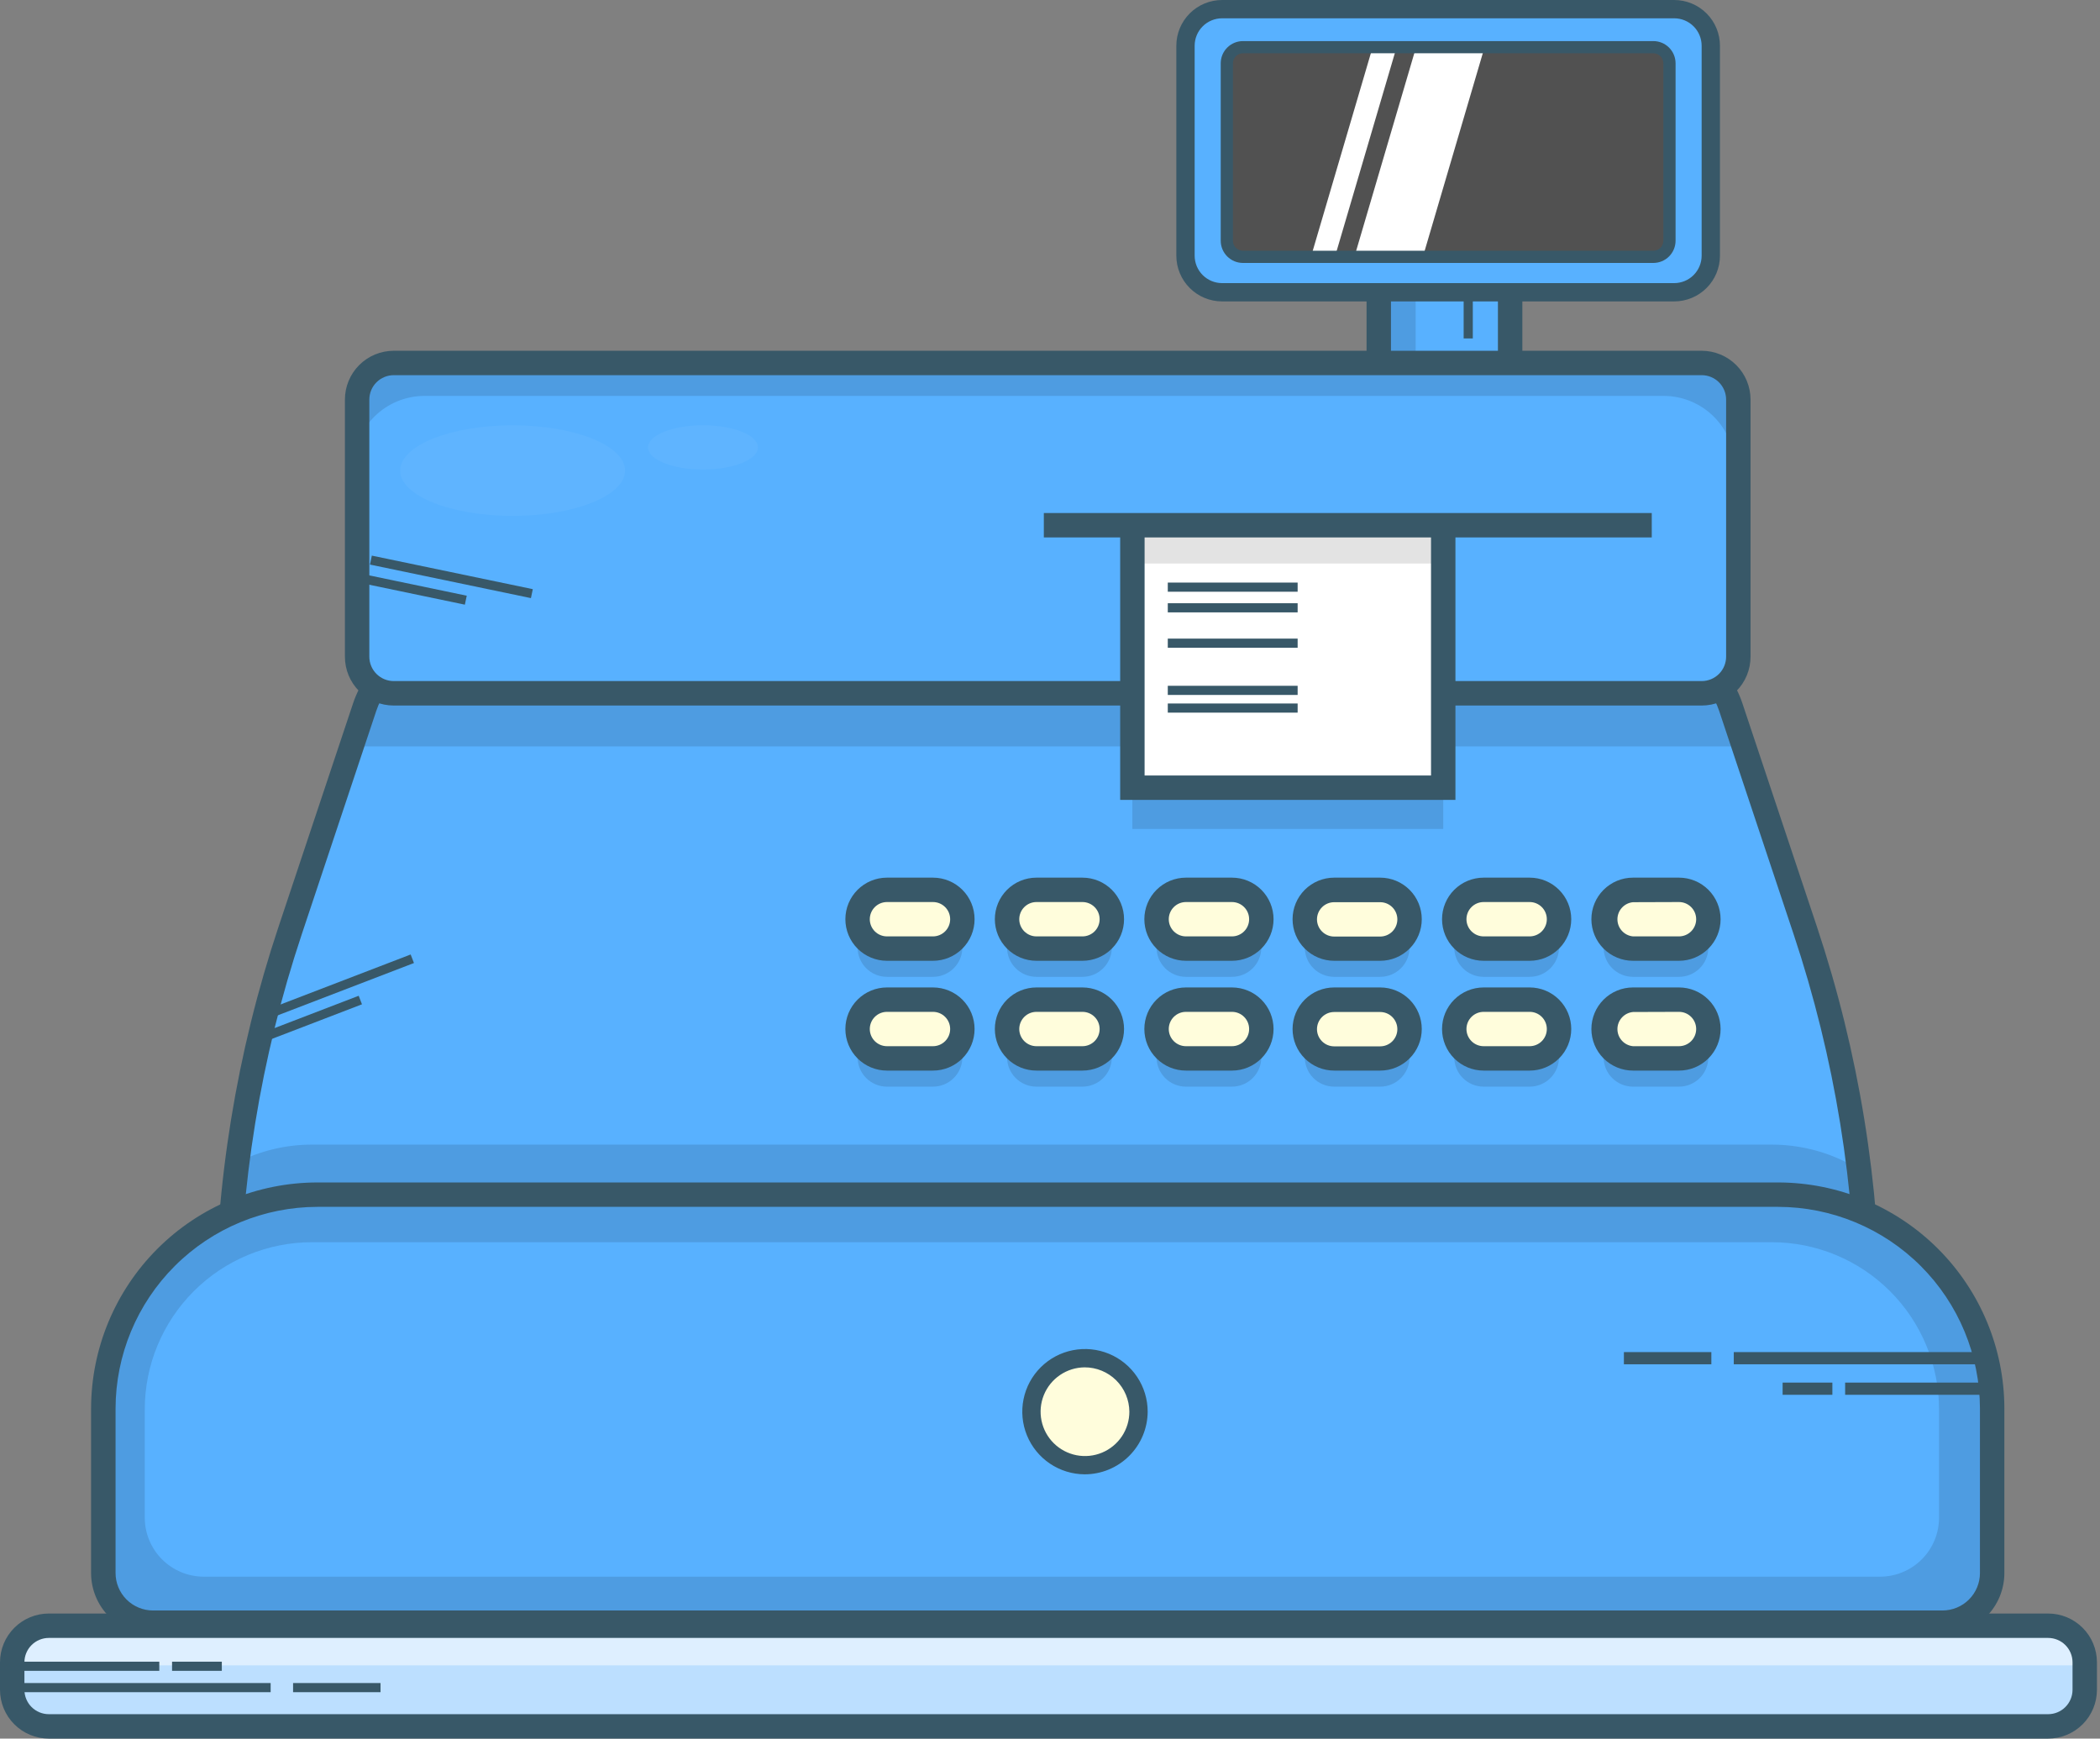 <svg width="482" height="399" viewBox="0 0 482 399" fill="none" xmlns="http://www.w3.org/2000/svg">
<rect x="0" y="0" width="482" height="399" fill="#808080" stroke="none"/>
<g clip-path="url(#clip0_335_1269)">
<path d="M468.703 373.114H9.808C5.165 373.114 1.401 376.874 1.401 381.514V387.765C1.401 392.404 5.165 396.165 9.808 396.165H468.703C473.346 396.165 477.11 392.404 477.11 387.765V381.514C477.11 376.874 473.346 373.114 468.703 373.114Z" fill="#BCDFFF"/>
<path d="M430.157 301.069C430.152 270.828 425.267 240.785 415.69 212.099L398.63 160.929C397.265 156.838 394.646 153.28 391.144 150.758C387.643 148.237 383.436 146.88 379.119 146.88H104.568C100.251 146.878 96.043 148.235 92.54 150.756C89.037 153.278 86.416 156.836 85.05 160.929L67.956 212.099C58.393 240.788 53.522 270.83 53.531 301.069" fill="#58B1FF"/>
<path d="M430.157 288.464H53.531C53.531 281.231 53.812 274.014 54.372 266.813C59.721 264.094 65.639 262.679 71.641 262.683H406.645C414.903 262.681 422.938 265.353 429.547 270.299C429.953 276.342 430.157 282.397 430.157 288.464Z" fill="#4E9CE1"/>
<path d="M402.134 171.298H81.519L89.282 143.998C92.007 134.408 99.658 127.947 108.261 127.947H375.406C384.017 127.947 391.66 134.415 394.385 143.998L402.134 171.298Z" fill="#4E9CE1"/>
<path d="M259.908 181.805V190.247H331.255V181.672" fill="#4E9CE1"/>
<path d="M94.257 219.051L59.03 232.583L59.785 234.543L95.011 221.011L94.257 219.051Z" fill="#385868"/>
<path d="M82.328 228.525L57.669 237.997L58.423 239.957L83.082 230.485L82.328 228.525Z" fill="#385868"/>
<path d="M316.782 210.7H306.224C304.435 210.7 302.719 211.411 301.454 212.675C300.189 213.939 299.478 215.653 299.478 217.441C299.478 219.229 300.189 220.943 301.454 222.207C302.719 223.472 304.435 224.182 306.224 224.182H316.782C318.571 224.182 320.287 223.472 321.552 222.207C322.817 220.943 323.528 219.229 323.528 217.441C323.528 215.653 322.817 213.939 321.552 212.675C320.287 211.411 318.571 210.7 316.782 210.7Z" fill="#4E9CE1"/>
<path d="M351.09 210.7H340.532C338.742 210.7 337.026 211.411 335.761 212.675C334.496 213.939 333.785 215.653 333.785 217.441C333.785 219.229 334.496 220.943 335.761 222.207C337.026 223.472 338.742 224.182 340.532 224.182H351.09C352.879 224.182 354.595 223.472 355.86 222.207C357.125 220.943 357.836 219.229 357.836 217.441C357.836 215.653 357.125 213.939 355.86 212.675C354.595 211.411 352.879 210.7 351.09 210.7Z" fill="#4E9CE1"/>
<path d="M374.811 224.182H385.369C387.158 224.182 388.875 223.472 390.14 222.207C391.405 220.943 392.115 219.229 392.115 217.441C392.115 215.653 391.405 213.939 390.14 212.675C388.875 211.411 387.158 210.7 385.369 210.7H374.811C373.022 210.7 371.306 211.411 370.041 212.675C368.776 213.939 368.064 215.653 368.064 217.441C368.064 219.229 368.776 220.943 370.041 222.207C371.306 223.472 373.022 224.182 374.811 224.182Z" fill="#4E9CE1"/>
<path d="M316.782 235.9H306.224C304.435 235.9 302.719 236.611 301.454 237.875C300.189 239.139 299.478 240.853 299.478 242.641C299.478 244.429 300.189 246.143 301.454 247.407C302.719 248.672 304.435 249.382 306.224 249.382H316.782C318.571 249.382 320.287 248.672 321.552 247.407C322.817 246.143 323.528 244.429 323.528 242.641C323.528 240.853 322.817 239.139 321.552 237.875C320.287 236.611 318.571 235.9 316.782 235.9Z" fill="#4E9CE1"/>
<path d="M351.09 235.9H340.532C338.742 235.9 337.026 236.611 335.761 237.875C334.496 239.139 333.785 240.853 333.785 242.641C333.785 244.429 334.496 246.143 335.761 247.407C337.026 248.672 338.742 249.382 340.532 249.382H351.09C352.879 249.382 354.595 248.672 355.86 247.407C357.125 246.143 357.836 244.429 357.836 242.641C357.836 240.853 357.125 239.139 355.86 237.875C354.595 236.611 352.879 235.9 351.09 235.9Z" fill="#4E9CE1"/>
<path d="M385.404 235.9H374.811C373.022 235.9 371.306 236.611 370.041 237.875C368.776 239.139 368.064 240.853 368.064 242.641C368.064 244.429 368.776 246.143 370.041 247.407C371.306 248.672 373.022 249.382 374.811 249.382H385.369C387.158 249.382 388.875 248.672 390.14 247.407C391.405 246.143 392.115 244.429 392.115 242.641C392.115 240.853 391.405 239.139 390.14 237.875C388.875 236.611 387.158 235.9 385.369 235.9H385.404Z" fill="#4E9CE1"/>
<path d="M214.139 210.7H203.582C201.792 210.7 200.076 211.411 198.811 212.675C197.546 213.939 196.835 215.653 196.835 217.441C196.835 219.229 197.546 220.943 198.811 222.207C200.076 223.472 201.792 224.182 203.582 224.182H214.139C215.929 224.182 217.644 223.472 218.91 222.207C220.175 220.943 220.886 219.229 220.886 217.441C220.886 215.653 220.175 213.939 218.91 212.675C217.644 211.411 215.929 210.7 214.139 210.7Z" fill="#4E9CE1"/>
<path d="M248.447 210.7H237.889C236.1 210.7 234.383 211.411 233.118 212.675C231.854 213.939 231.143 215.653 231.143 217.441C231.143 219.229 231.854 220.943 233.118 222.207C234.383 223.472 236.1 224.182 237.889 224.182H248.447C250.236 224.182 251.952 223.472 253.217 222.207C254.482 220.943 255.194 219.229 255.194 217.441C255.194 215.653 254.482 213.939 253.217 212.675C251.952 211.411 250.236 210.7 248.447 210.7Z" fill="#4E9CE1"/>
<path d="M282.761 210.7H272.204C270.414 210.7 268.698 211.411 267.433 212.675C266.167 213.939 265.457 215.653 265.457 217.441C265.457 219.229 266.167 220.943 267.433 222.207C268.698 223.472 270.414 224.182 272.204 224.182H282.761C284.551 224.182 286.266 223.472 287.532 222.207C288.797 220.943 289.508 219.229 289.508 217.441C289.508 215.653 288.797 213.939 287.532 212.675C286.266 211.411 284.551 210.7 282.761 210.7Z" fill="#4E9CE1"/>
<path d="M214.139 235.9H203.582C201.792 235.9 200.076 236.611 198.811 237.875C197.546 239.139 196.835 240.853 196.835 242.641C196.835 244.429 197.546 246.143 198.811 247.407C200.076 248.672 201.792 249.382 203.582 249.382H214.139C215.929 249.382 217.644 248.672 218.91 247.407C220.175 246.143 220.886 244.429 220.886 242.641C220.886 240.853 220.175 239.139 218.91 237.875C217.644 236.611 215.929 235.9 214.139 235.9Z" fill="#4E9CE1"/>
<path d="M248.447 235.9H237.889C236.1 235.9 234.383 236.611 233.118 237.875C231.854 239.139 231.143 240.853 231.143 242.641C231.143 244.429 231.854 246.143 233.118 247.407C234.383 248.672 236.1 249.382 237.889 249.382H248.447C250.236 249.382 251.952 248.672 253.217 247.407C254.482 246.143 255.194 244.429 255.194 242.641C255.194 240.853 254.482 239.139 253.217 237.875C251.952 236.611 250.236 235.9 248.447 235.9Z" fill="#4E9CE1"/>
<path d="M282.761 235.9H272.204C270.414 235.9 268.698 236.611 267.433 237.875C266.167 239.139 265.457 240.853 265.457 242.641C265.457 244.429 266.167 246.143 267.433 247.407C268.698 248.672 270.414 249.382 272.204 249.382H282.761C284.551 249.382 286.266 248.672 287.532 247.407C288.797 246.143 289.508 244.429 289.508 242.641C289.508 240.853 288.797 239.139 287.532 237.875C286.266 236.611 284.551 235.9 282.761 235.9Z" fill="#4E9CE1"/>
<path d="M316.775 204.252H306.224C302.498 204.252 299.478 207.271 299.478 210.993C299.478 214.717 302.498 217.734 306.224 217.734H316.775C320.501 217.734 323.521 214.717 323.521 210.993C323.521 207.271 320.501 204.252 316.775 204.252Z" fill="#FFFDDC"/>
<path d="M316.781 220.499H306.224C303.691 220.499 301.262 219.493 299.472 217.704C297.681 215.915 296.675 213.488 296.675 210.958C296.675 208.427 297.681 206.001 299.472 204.211C301.262 202.422 303.691 201.417 306.224 201.417H316.781C319.314 201.417 321.743 202.422 323.534 204.211C325.324 206.001 326.33 208.427 326.33 210.958C326.33 213.488 325.324 215.915 323.534 217.704C321.743 219.493 319.314 220.499 316.781 220.499ZM306.224 207.052C305.178 207.052 304.175 207.467 303.435 208.206C302.695 208.945 302.279 209.948 302.279 210.993C302.279 212.038 302.695 213.04 303.435 213.779C304.175 214.519 305.178 214.934 306.224 214.934H316.781C317.827 214.934 318.831 214.519 319.571 213.779C320.31 213.04 320.726 212.038 320.726 210.993C320.726 209.948 320.31 208.945 319.571 208.206C318.831 207.467 317.827 207.052 316.781 207.052H306.224Z" fill="#385868"/>
<path d="M351.083 204.252H340.532C336.805 204.252 333.785 207.271 333.785 210.993C333.785 214.717 336.805 217.734 340.532 217.734H351.083C354.808 217.734 357.829 214.717 357.829 210.993C357.829 207.271 354.808 204.252 351.083 204.252Z" fill="#FFFDDC"/>
<path d="M351.089 220.499H340.531C337.999 220.499 335.57 219.493 333.779 217.704C331.988 215.915 330.982 213.488 330.982 210.958C330.982 208.427 331.988 206.001 333.779 204.211C335.57 202.422 337.999 201.417 340.531 201.417H351.089C353.622 201.417 356.051 202.422 357.841 204.211C359.632 206.001 360.638 208.427 360.638 210.958C360.638 213.488 359.632 215.915 357.841 217.704C356.051 219.493 353.622 220.499 351.089 220.499ZM340.531 207.017C339.485 207.017 338.482 207.432 337.742 208.171C337.003 208.91 336.587 209.913 336.587 210.958C336.587 212.003 337.003 213.005 337.742 213.744C338.482 214.484 339.485 214.899 340.531 214.899H351.089C352.135 214.899 353.138 214.484 353.878 213.744C354.618 213.005 355.033 212.003 355.033 210.958C355.033 209.913 354.618 208.91 353.878 208.171C353.138 207.432 352.135 207.017 351.089 207.017H340.531Z" fill="#385868"/>
<path d="M385.397 204.252H374.846C371.12 204.252 368.1 207.271 368.1 210.993C368.1 214.717 371.12 217.734 374.846 217.734H385.397C389.123 217.734 392.144 214.717 392.144 210.993C392.144 207.271 389.123 204.252 385.397 204.252Z" fill="#FFFDDC"/>
<path d="M385.403 220.499H374.811C372.278 220.499 369.849 219.493 368.058 217.704C366.268 215.915 365.262 213.488 365.262 210.958C365.262 208.427 366.268 206.001 368.058 204.211C369.849 202.422 372.278 201.417 374.811 201.417H385.368C387.901 201.417 390.33 202.422 392.121 204.211C393.911 206.001 394.917 208.427 394.917 210.958C394.917 213.488 393.911 215.915 392.121 217.704C390.33 219.493 387.901 220.499 385.368 220.499H385.403ZM374.811 207.052C373.833 207.144 372.925 207.598 372.265 208.323C371.604 209.049 371.238 209.994 371.238 210.975C371.238 211.957 371.604 212.902 372.265 213.627C372.925 214.353 373.833 214.806 374.811 214.899H385.368C386.414 214.899 387.418 214.484 388.157 213.744C388.897 213.005 389.313 212.003 389.313 210.958C389.313 209.913 388.897 208.91 388.157 208.171C387.418 207.432 386.414 207.017 385.368 207.017L374.811 207.052Z" fill="#385868"/>
<path d="M316.775 229.452H306.224C302.498 229.452 299.478 232.471 299.478 236.193C299.478 239.917 302.498 242.934 306.224 242.934H316.775C320.501 242.934 323.521 239.917 323.521 236.193C323.521 232.471 320.501 229.452 316.775 229.452Z" fill="#FFFDDC"/>
<path d="M316.781 245.699H306.224C303.691 245.699 301.262 244.693 299.472 242.904C297.681 241.115 296.675 238.688 296.675 236.158C296.675 233.627 297.681 231.201 299.472 229.411C301.262 227.622 303.691 226.617 306.224 226.617H316.781C319.314 226.617 321.743 227.622 323.534 229.411C325.324 231.201 326.33 233.627 326.33 236.158C326.33 238.688 325.324 241.115 323.534 242.904C321.743 244.693 319.314 245.699 316.781 245.699ZM306.224 232.252C305.178 232.252 304.175 232.667 303.435 233.406C302.695 234.145 302.279 235.147 302.279 236.193C302.279 237.238 302.695 238.24 303.435 238.979C304.175 239.718 305.178 240.134 306.224 240.134H316.781C317.827 240.134 318.831 239.718 319.571 238.979C320.31 238.24 320.726 237.238 320.726 236.193C320.726 235.147 320.31 234.145 319.571 233.406C318.831 232.667 317.827 232.252 316.781 232.252H306.224Z" fill="#385868"/>
<path d="M351.083 229.452H340.532C336.805 229.452 333.785 232.471 333.785 236.193C333.785 239.917 336.805 242.934 340.532 242.934H351.083C354.808 242.934 357.829 239.917 357.829 236.193C357.829 232.471 354.808 229.452 351.083 229.452Z" fill="#FFFDDC"/>
<path d="M351.089 245.699H340.531C337.999 245.699 335.57 244.693 333.779 242.904C331.988 241.115 330.982 238.688 330.982 236.158C330.982 233.627 331.988 231.201 333.779 229.411C335.57 227.622 337.999 226.617 340.531 226.617H351.089C353.622 226.617 356.051 227.622 357.841 229.411C359.632 231.201 360.638 233.627 360.638 236.158C360.638 238.688 359.632 241.115 357.841 242.904C356.051 244.693 353.622 245.699 351.089 245.699ZM340.531 232.217C339.485 232.217 338.482 232.632 337.742 233.371C337.003 234.11 336.587 235.112 336.587 236.158C336.587 237.203 337.003 238.205 337.742 238.944C338.482 239.683 339.485 240.099 340.531 240.099H351.089C352.135 240.099 353.138 239.683 353.878 238.944C354.618 238.205 355.033 237.203 355.033 236.158C355.033 235.112 354.618 234.11 353.878 233.371C353.138 232.632 352.135 232.217 351.089 232.217H340.531Z" fill="#385868"/>
<path d="M385.397 229.452H374.846C371.12 229.452 368.1 232.471 368.1 236.193C368.1 239.917 371.12 242.934 374.846 242.934H385.397C389.123 242.934 392.144 239.917 392.144 236.193C392.144 232.471 389.123 229.452 385.397 229.452Z" fill="#FFFDDC"/>
<path d="M385.403 245.699H374.811C372.278 245.699 369.849 244.693 368.058 242.904C366.268 241.115 365.262 238.688 365.262 236.158C365.262 233.627 366.268 231.201 368.058 229.411C369.849 227.622 372.278 226.617 374.811 226.617H385.368C387.901 226.617 390.33 227.622 392.121 229.411C393.911 231.201 394.917 233.627 394.917 236.158C394.917 238.688 393.911 241.115 392.121 242.904C390.33 244.693 387.901 245.699 385.368 245.699H385.403ZM374.811 232.252C373.833 232.344 372.925 232.798 372.265 233.523C371.604 234.249 371.238 235.194 371.238 236.175C371.238 237.156 371.604 238.102 372.265 238.827C372.925 239.553 373.833 240.006 374.811 240.099H385.368C386.414 240.099 387.418 239.683 388.157 238.944C388.897 238.205 389.313 237.203 389.313 236.158C389.313 235.112 388.897 234.11 388.157 233.371C387.418 232.632 386.414 232.217 385.368 232.217L374.811 232.252Z" fill="#385868"/>
<path d="M214.132 204.252H203.582C199.855 204.252 196.835 207.271 196.835 210.993C196.835 214.717 199.855 217.734 203.582 217.734H214.132C217.858 217.734 220.879 214.717 220.879 210.993C220.879 207.271 217.858 204.252 214.132 204.252Z" fill="#FFFDDC"/>
<path d="M214.14 220.499H203.582C201.05 220.499 198.621 219.493 196.83 217.704C195.039 215.915 194.033 213.488 194.033 210.958C194.033 208.427 195.039 206.001 196.83 204.211C198.621 202.422 201.05 201.417 203.582 201.417H214.14C216.672 201.417 219.101 202.422 220.892 204.211C222.683 206.001 223.689 208.427 223.689 210.958C223.689 213.488 222.683 215.915 220.892 217.704C219.101 219.493 216.672 220.499 214.14 220.499ZM203.582 207.017C202.536 207.017 201.533 207.432 200.793 208.171C200.053 208.91 199.638 209.913 199.638 210.958C199.638 212.003 200.053 213.005 200.793 213.744C201.533 214.484 202.536 214.899 203.582 214.899H214.14C215.186 214.899 216.189 214.484 216.929 213.744C217.669 213.005 218.084 212.003 218.084 210.958C218.084 209.913 217.669 208.91 216.929 208.171C216.189 207.432 215.186 207.017 214.14 207.017H203.582Z" fill="#385868"/>
<path d="M248.447 204.252H237.896C234.17 204.252 231.149 207.271 231.149 210.993C231.149 214.717 234.17 217.734 237.896 217.734H248.447C252.172 217.734 255.193 214.717 255.193 210.993C255.193 207.271 252.172 204.252 248.447 204.252Z" fill="#FFFDDC"/>
<path d="M248.448 220.499H237.89C235.357 220.499 232.928 219.493 231.138 217.704C229.347 215.915 228.341 213.488 228.341 210.958C228.341 208.427 229.347 206.001 231.138 204.211C232.928 202.422 235.357 201.417 237.89 201.417H248.448C250.98 201.417 253.409 202.422 255.2 204.211C256.99 206.001 257.996 208.427 257.996 210.958C257.996 213.488 256.99 215.915 255.2 217.704C253.409 219.493 250.98 220.499 248.448 220.499ZM237.89 207.017C236.844 207.017 235.841 207.432 235.101 208.171C234.361 208.91 233.945 209.913 233.945 210.958C233.945 212.003 234.361 213.005 235.101 213.744C235.841 214.484 236.844 214.899 237.89 214.899H248.448C249.493 214.899 250.497 214.484 251.237 213.744C251.976 213.005 252.392 212.003 252.392 210.958C252.392 209.913 251.976 208.91 251.237 208.171C250.497 207.432 249.493 207.017 248.448 207.017H237.89Z" fill="#385868"/>
<path d="M282.754 204.252H272.204C268.477 204.252 265.457 207.271 265.457 210.993C265.457 214.717 268.477 217.734 272.204 217.734H282.754C286.48 217.734 289.501 214.717 289.501 210.993C289.501 207.271 286.48 204.252 282.754 204.252Z" fill="#FFFDDC"/>
<path d="M282.762 220.499H272.204C269.672 220.499 267.243 219.493 265.452 217.704C263.661 215.915 262.655 213.488 262.655 210.958C262.655 208.427 263.661 206.001 265.452 204.211C267.243 202.422 269.672 201.417 272.204 201.417H282.762C285.295 201.417 287.723 202.422 289.514 204.211C291.305 206.001 292.311 208.427 292.311 210.958C292.311 213.488 291.305 215.915 289.514 217.704C287.723 219.493 285.295 220.499 282.762 220.499ZM272.204 207.017C271.158 207.017 270.155 207.432 269.415 208.171C268.675 208.91 268.26 209.913 268.26 210.958C268.26 212.003 268.675 213.005 269.415 213.744C270.155 214.484 271.158 214.899 272.204 214.899H282.762C283.808 214.899 284.811 214.484 285.551 213.744C286.291 213.005 286.706 212.003 286.706 210.958C286.706 209.913 286.291 208.91 285.551 208.171C284.811 207.432 283.808 207.017 282.762 207.017H272.204Z" fill="#385868"/>
<path d="M214.132 229.452H203.582C199.855 229.452 196.835 232.471 196.835 236.193C196.835 239.917 199.855 242.934 203.582 242.934H214.132C217.858 242.934 220.879 239.917 220.879 236.193C220.879 232.471 217.858 229.452 214.132 229.452Z" fill="#FFFDDC"/>
<path d="M214.14 245.699H203.582C201.05 245.699 198.621 244.693 196.83 242.904C195.039 241.115 194.033 238.688 194.033 236.158C194.033 233.627 195.039 231.201 196.83 229.411C198.621 227.622 201.05 226.617 203.582 226.617H214.14C216.672 226.617 219.101 227.622 220.892 229.411C222.683 231.201 223.689 233.627 223.689 236.158C223.689 238.688 222.683 241.115 220.892 242.904C219.101 244.693 216.672 245.699 214.14 245.699ZM203.582 232.217C202.536 232.217 201.533 232.632 200.793 233.371C200.053 234.11 199.638 235.112 199.638 236.158C199.638 237.203 200.053 238.205 200.793 238.944C201.533 239.683 202.536 240.099 203.582 240.099H214.14C215.186 240.099 216.189 239.683 216.929 238.944C217.669 238.205 218.084 237.203 218.084 236.158C218.084 235.112 217.669 234.11 216.929 233.371C216.189 232.632 215.186 232.217 214.14 232.217H203.582Z" fill="#385868"/>
<path d="M248.447 229.452H237.896C234.17 229.452 231.149 232.471 231.149 236.193C231.149 239.917 234.17 242.934 237.896 242.934H248.447C252.172 242.934 255.193 239.917 255.193 236.193C255.193 232.471 252.172 229.452 248.447 229.452Z" fill="#FFFDDC"/>
<path d="M248.448 245.699H237.89C235.357 245.699 232.928 244.693 231.138 242.904C229.347 241.115 228.341 238.688 228.341 236.158C228.341 233.627 229.347 231.201 231.138 229.411C232.928 227.622 235.357 226.617 237.89 226.617H248.448C250.98 226.617 253.409 227.622 255.2 229.411C256.99 231.201 257.996 233.627 257.996 236.158C257.996 238.688 256.99 241.115 255.2 242.904C253.409 244.693 250.98 245.699 248.448 245.699ZM237.89 232.217C236.844 232.217 235.841 232.632 235.101 233.371C234.361 234.11 233.945 235.112 233.945 236.158C233.945 237.203 234.361 238.205 235.101 238.944C235.841 239.683 236.844 240.099 237.89 240.099H248.448C249.493 240.099 250.497 239.683 251.237 238.944C251.976 238.205 252.392 237.203 252.392 236.158C252.392 235.112 251.976 234.11 251.237 233.371C250.497 232.632 249.493 232.217 248.448 232.217H237.89Z" fill="#385868"/>
<path d="M282.754 229.452H272.204C268.477 229.452 265.457 232.471 265.457 236.193C265.457 239.917 268.477 242.934 272.204 242.934H282.754C286.48 242.934 289.501 239.917 289.501 236.193C289.501 232.471 286.48 229.452 282.754 229.452Z" fill="#FFFDDC"/>
<path d="M282.762 245.699H272.204C269.672 245.699 267.243 244.693 265.452 242.904C263.661 241.115 262.655 238.688 262.655 236.158C262.655 233.627 263.661 231.201 265.452 229.411C267.243 227.622 269.672 226.617 272.204 226.617H282.762C285.295 226.617 287.723 227.622 289.514 229.411C291.305 231.201 292.311 233.627 292.311 236.158C292.311 238.688 291.305 241.115 289.514 242.904C287.723 244.693 285.295 245.699 282.762 245.699ZM272.204 232.217C271.158 232.217 270.155 232.632 269.415 233.371C268.675 234.11 268.26 235.112 268.26 236.158C268.26 237.203 268.675 238.205 269.415 238.944C270.155 239.683 271.158 240.099 272.204 240.099H282.762C283.808 240.099 284.811 239.683 285.551 238.944C286.291 238.205 286.706 237.203 286.706 236.158C286.706 235.112 286.291 234.11 285.551 233.371C284.811 232.632 283.808 232.217 282.762 232.217H272.204Z" fill="#385868"/>
<path d="M431.558 302.401H425.953C425.963 272.47 421.135 242.734 411.655 214.341L394.595 163.171C393.42 159.634 391.158 156.557 388.133 154.378C385.106 152.2 381.469 151.028 377.74 151.033H103.21C99.48 151.028 95.843 152.2 92.817 154.378C89.791 156.557 87.529 159.634 86.354 163.171L69.281 214.362C59.8 242.748 54.97 272.477 54.975 302.401H49.37C49.364 271.875 54.292 241.548 63.963 212.591L81.043 161.4C82.59 156.747 85.566 152.7 89.546 149.834C93.526 146.967 98.31 145.428 103.217 145.433H377.747C382.653 145.428 387.437 146.967 391.418 149.834C395.398 152.7 398.374 156.747 399.92 161.4L417 212.591C426.659 241.55 431.575 271.876 431.558 302.401Z" fill="#385868"/>
<path d="M338.472 51.639H323.921C319.614 51.639 316.123 55.127 316.123 59.43V136.43C316.123 140.732 319.614 144.221 323.921 144.221H338.472C342.778 144.221 346.269 140.732 346.269 136.43V59.43C346.269 55.127 342.778 51.639 338.472 51.639Z" fill="#58B1FF"/>
<path d="M324.929 67.074H316.803V81.963H324.929V67.074Z" fill="#4E9CE1"/>
<path d="M338.808 146.217H324.257C321.446 146.215 318.751 145.099 316.764 143.113C314.777 141.127 313.659 138.434 313.657 135.626V58.626C313.659 55.818 314.777 53.125 316.764 51.139C318.751 49.153 321.446 48.037 324.257 48.035H338.815C341.626 48.037 344.321 49.153 346.309 51.139C348.295 53.125 349.413 55.818 349.415 58.626V135.626C349.413 138.436 348.295 141.129 346.306 143.115C344.317 145.101 341.62 146.217 338.808 146.217ZM324.257 53.628C322.932 53.628 321.661 54.154 320.725 55.09C319.788 56.026 319.262 57.295 319.262 58.619V135.619C319.262 136.942 319.788 138.212 320.725 139.148C321.661 140.084 322.932 140.61 324.257 140.61H338.815C340.14 140.61 341.411 140.084 342.347 139.148C343.284 138.212 343.81 136.942 343.81 135.619V58.619C343.81 57.295 343.284 56.026 342.347 55.09C341.411 54.154 340.14 53.628 338.815 53.628H324.257Z" fill="#385868"/>
<path d="M390.581 83.314H90.375C85.732 83.314 81.968 87.074 81.968 91.714V150.717C81.968 155.356 85.732 159.117 90.375 159.117H390.581C395.224 159.117 398.988 155.356 398.988 150.717V91.714C398.988 87.074 395.224 83.314 390.581 83.314Z" fill="#58B1FF"/>
<path d="M384.262 2.1H280.506C275.863 2.1 272.099 5.861 272.099 10.5V58.674C272.099 63.313 275.863 67.074 280.506 67.074H384.262C388.905 67.074 392.669 63.313 392.669 58.674V10.5C392.669 5.861 388.905 2.1 384.262 2.1Z" fill="#58B1FF"/>
<path d="M384.262 69.174H280.506C277.719 69.174 275.046 68.068 273.075 66.099C271.104 64.129 269.997 61.459 269.997 58.674V10.5C269.997 7.715 271.104 5.045 273.075 3.075C275.046 1.106 277.719 0 280.506 0H384.262C387.049 0 389.722 1.106 391.693 3.075C393.664 5.045 394.771 7.715 394.771 10.5V58.674C394.771 61.459 393.664 64.129 391.693 66.099C389.722 68.068 387.049 69.174 384.262 69.174ZM280.506 4.2C278.834 4.2 277.23 4.864 276.047 6.045C274.865 7.227 274.201 8.829 274.201 10.5V58.674C274.201 60.345 274.865 61.947 276.047 63.129C277.23 64.31 278.834 64.974 280.506 64.974H384.262C385.934 64.974 387.538 64.31 388.72 63.129C389.903 61.947 390.567 60.345 390.567 58.674V10.5C390.567 8.829 389.903 7.227 388.72 6.045C387.538 4.864 385.934 4.2 384.262 4.2H280.506Z" fill="#385868"/>
<path d="M379.484 10.828H285.277C283.234 10.828 281.578 12.483 281.578 14.524V55.25C281.578 57.291 283.234 58.946 285.277 58.946H379.484C381.527 58.946 383.183 57.291 383.183 55.25V14.524C383.183 12.483 381.527 10.828 379.484 10.828Z" fill="#515151"/>
<path d="M81.134 107.101C81.147 102.798 82.863 98.675 85.908 95.632C88.954 92.589 93.08 90.874 97.387 90.861H381.894C386.2 90.874 390.326 92.589 393.372 95.632C396.417 98.675 398.134 102.798 398.147 107.101V92.632C398.138 90.01 397.091 87.497 395.235 85.643C393.38 83.789 390.865 82.743 388.241 82.734H97.38C93.073 82.747 88.947 84.462 85.901 87.505C82.856 90.548 81.14 94.671 81.127 98.974V142.29L81.134 107.101Z" fill="#4E9CE1"/>
<path d="M390.581 161.917H90.375C87.403 161.917 84.551 160.737 82.449 158.637C80.347 156.536 79.166 153.687 79.166 150.717V91.7C79.166 88.73 80.347 85.881 82.449 83.78C84.551 81.68 87.403 80.5 90.375 80.5H390.581C393.554 80.5 396.405 81.68 398.508 83.78C400.61 85.881 401.791 88.73 401.791 91.7V150.703C401.793 152.175 401.504 153.633 400.942 154.993C400.379 156.354 399.554 157.59 398.513 158.632C397.472 159.673 396.235 160.499 394.875 161.063C393.513 161.626 392.055 161.917 390.581 161.917ZM90.375 86.1C88.889 86.1 87.463 86.69 86.412 87.74C85.361 88.79 84.771 90.215 84.771 91.7V150.703C84.771 152.188 85.361 153.613 86.412 154.663C87.463 155.713 88.889 156.303 90.375 156.303H390.581C392.068 156.303 393.494 155.713 394.545 154.663C395.595 153.613 396.186 152.188 396.186 150.703V91.7C396.186 90.215 395.595 88.79 394.545 87.74C393.494 86.69 392.068 86.1 390.581 86.1H90.375Z" fill="#385868"/>
<path d="M258.55 121.667V180.775H329.897V120.764" fill="white"/>
<path opacity="0.15" d="M261.261 120.89V129.332H332.608V120.764" fill="#444343"/>
<path d="M334.058 183.575H257.106V121.667H262.711V177.975H328.454V120.764H334.058V183.575Z" fill="#385868"/>
<path d="M379.12 117.739H239.585V123.339H379.12V117.739Z" fill="#385868"/>
<path d="M297.838 133.7H268.035V135.8H297.838V133.7Z" fill="#385868"/>
<path d="M297.838 138.439H268.035V140.539H297.838V138.439Z" fill="#385868"/>
<path d="M297.838 146.56H268.035V148.66H297.838V146.56Z" fill="#385868"/>
<path d="M297.838 157.388H268.035V159.488H297.838V157.388Z" fill="#385868"/>
<path d="M297.838 161.449H268.035V163.549H297.838V161.449Z" fill="#385868"/>
<path d="M85.345 127.513L84.916 129.569L121.861 137.266L122.291 135.211L85.345 127.513Z" fill="#385868"/>
<path d="M81.266 131.324L80.837 133.38L106.7 138.769L107.128 136.714L81.266 131.324Z" fill="#385868"/>
<g opacity="0.2">
<path opacity="0.2" d="M117.656 118.394C131.91 118.394 143.466 113.74 143.466 107.999C143.466 102.258 131.91 97.604 117.656 97.604C103.402 97.604 91.847 102.258 91.847 107.999C91.847 113.74 103.402 118.394 117.656 118.394Z" fill="white"/>
<path opacity="0.2" d="M161.352 107.759C168.316 107.759 173.962 105.484 173.962 102.677C173.962 99.87 168.316 97.595 161.352 97.595C154.387 97.595 148.741 99.87 148.741 102.677C148.741 105.484 154.387 107.759 161.352 107.759Z" fill="white"/>
</g>
<path d="M320.726 10.24L306.567 58.358H301.067L315.226 10.24H320.726Z" fill="white"/>
<path d="M340.917 10.24L326.758 58.358H311.037L325.196 10.24H340.917Z" fill="white"/>
<path d="M379.484 60.346H285.284C283.932 60.344 282.636 59.807 281.679 58.852C280.723 57.896 280.186 56.601 280.184 55.25V14.524C280.186 13.173 280.723 11.878 281.679 10.923C282.636 9.967 283.932 9.43 285.284 9.428H379.484C380.836 9.43 382.132 9.967 383.088 10.923C384.044 11.878 384.582 13.173 384.584 14.524V55.25C384.582 56.601 384.044 57.896 383.088 58.852C382.132 59.807 380.836 60.344 379.484 60.346ZM285.284 12.228C284.675 12.23 284.091 12.473 283.661 12.903C283.23 13.333 282.988 13.916 282.986 14.524V55.25C282.988 55.858 283.23 56.441 283.661 56.872C284.091 57.302 284.675 57.544 285.284 57.546H379.484C380.093 57.544 380.676 57.302 381.107 56.872C381.537 56.441 381.78 55.858 381.782 55.25V14.524C381.78 13.916 381.537 13.333 381.107 12.903C380.676 12.473 380.093 12.23 379.484 12.228H285.284Z" fill="#385868"/>
<path d="M338.044 67.074H335.942V77.672H338.044V67.074Z" fill="#385868"/>
<path d="M72.86 274.17H408.109C421.142 274.17 433.641 279.343 442.855 288.551C452.071 297.758 457.248 310.247 457.248 323.268V366.038C457.248 367.709 456.584 369.312 455.401 370.493C454.219 371.675 452.615 372.338 450.943 372.338H30.041C28.368 372.338 26.765 371.675 25.582 370.493C24.4 369.312 23.735 367.709 23.735 366.038V323.268C23.735 310.249 28.91 297.763 38.123 288.555C47.335 279.348 59.83 274.174 72.86 274.17Z" fill="#4E9CE1"/>
<path d="M71.641 285.083H406.645C416.833 285.083 426.603 289.127 433.807 296.325C441.011 303.523 445.058 313.285 445.058 323.464V348.293C445.058 351.887 443.629 355.335 441.086 357.876C438.542 360.417 435.092 361.845 431.495 361.845H46.792C43.195 361.845 39.745 360.417 37.201 357.876C34.657 355.335 33.228 351.887 33.228 348.293V323.464C33.228 313.285 37.276 303.523 44.479 296.325C51.683 289.127 61.454 285.083 71.641 285.083Z" fill="#58B1FF"/>
<path d="M445.85 375.201H35.106C31.341 375.198 27.731 373.701 25.069 371.041C22.406 368.381 20.909 364.774 20.905 361.012V323.268C20.922 309.507 26.402 296.314 36.142 286.584C45.882 276.855 59.087 271.383 72.861 271.37H408.11C421.88 271.387 435.082 276.86 444.819 286.589C454.556 296.318 460.034 309.509 460.051 323.268V360.977C460.054 362.843 459.689 364.691 458.976 366.416C458.264 368.14 457.218 369.708 455.9 371.029C454.581 372.35 453.015 373.398 451.29 374.114C449.566 374.83 447.717 375.199 445.85 375.201ZM72.861 276.97C60.576 276.985 48.799 281.868 40.112 290.547C31.425 299.226 26.539 310.994 26.524 323.268V360.977C26.52 362.106 26.739 363.226 27.169 364.271C27.598 365.315 28.229 366.265 29.026 367.066C29.823 367.867 30.771 368.503 31.814 368.938C32.857 369.373 33.976 369.599 35.106 369.601H445.85C448.129 369.599 450.315 368.694 451.926 367.083C453.538 365.473 454.444 363.289 454.446 361.012V323.268C454.431 310.994 449.545 299.226 440.858 290.547C432.171 281.868 420.394 276.985 408.11 276.97H72.861Z" fill="#385868"/>
<path d="M248.937 337.653C255.782 337.653 261.33 332.156 261.33 325.375C261.33 318.594 255.782 313.097 248.937 313.097C242.093 313.097 236.544 318.594 236.544 325.375C236.544 332.156 242.093 337.653 248.937 337.653Z" fill="#FFFDDC"/>
<path d="M248.938 338.353C246.095 338.334 243.322 337.476 240.968 335.885C238.614 334.295 236.783 332.043 235.708 329.414C234.633 326.785 234.361 323.897 234.927 321.114C235.492 318.331 236.869 315.778 238.886 313.776C240.902 311.774 243.466 310.414 246.254 309.867C249.043 309.319 251.932 309.609 254.556 310.7C257.181 311.79 259.422 313.634 261 315.996C262.577 318.359 263.419 321.135 263.419 323.975C263.4 327.798 261.865 331.458 259.151 334.153C256.437 336.848 252.764 338.358 248.938 338.353ZM248.938 313.804C246.926 313.822 244.966 314.434 243.303 315.563C241.639 316.693 240.348 318.289 239.591 320.151C238.835 322.013 238.646 324.057 239.05 326.025C239.454 327.993 240.431 329.799 241.86 331.213C243.29 332.627 245.105 333.586 247.079 333.971C249.052 334.356 251.097 334.148 252.953 333.374C254.808 332.6 256.393 331.294 257.508 329.622C258.622 327.949 259.217 325.984 259.215 323.975C259.196 321.266 258.105 318.675 256.179 316.768C254.252 314.862 251.649 313.796 248.938 313.804Z" fill="#385868"/>
<path d="M457.249 310.302H397.944V313.102H457.249V310.302Z" fill="#385868"/>
<path d="M392.795 310.302H372.724V313.102H392.795V310.302Z" fill="#385868"/>
<path d="M457.248 317.302H423.501V320.102H457.248V317.302Z" fill="#385868"/>
<path d="M420.573 317.302H409.153V320.102H420.573V317.302Z" fill="#385868"/>
<path d="M478.497 382.2H2.803C2.979 380.096 3.942 378.135 5.5 376.708C7.058 375.281 9.096 374.493 11.21 374.5H470.091C472.204 374.493 474.243 375.281 475.8 376.708C477.358 378.135 478.322 380.096 478.497 382.2Z" fill="#DEEFFF"/>
<path d="M470.09 399H11.209C8.236 399 5.385 397.82 3.283 395.72C1.181 393.619 0 390.77 0 387.8V381.5C0 378.53 1.181 375.681 3.283 373.58C5.385 371.48 8.236 370.3 11.209 370.3H470.09C473.063 370.3 475.914 371.48 478.017 373.58C480.118 375.681 481.299 378.53 481.299 381.5V387.8C481.299 390.77 480.118 393.619 478.017 395.72C475.914 397.82 473.063 399 470.09 399ZM11.209 375.9C9.723 375.9 8.297 376.49 7.246 377.54C6.195 378.59 5.605 380.015 5.605 381.5V387.8C5.605 389.285 6.195 390.71 7.246 391.76C8.297 392.81 9.723 393.4 11.209 393.4H470.09C471.577 393.4 473.002 392.81 474.053 391.76C475.104 390.71 475.695 389.285 475.695 387.8V381.5C475.695 380.015 475.104 378.59 474.053 377.54C473.002 376.49 471.577 375.9 470.09 375.9H11.209Z" fill="#385868"/>
<path d="M62.121 386.252H2.816V388.352H62.121V386.252Z" fill="#385868"/>
<path d="M87.341 386.252H67.269V388.352H87.341V386.252Z" fill="#385868"/>
<path d="M36.563 381.352H2.816V383.452H36.563V381.352Z" fill="#385868"/>
<path d="M50.912 381.352H39.492V383.452H50.912V381.352Z" fill="#385868"/>
</g>
<defs>
<clipPath id="clip0_335_1269">
<rect width="482" height="399" fill="white"/>
</clipPath>
</defs>
</svg>
